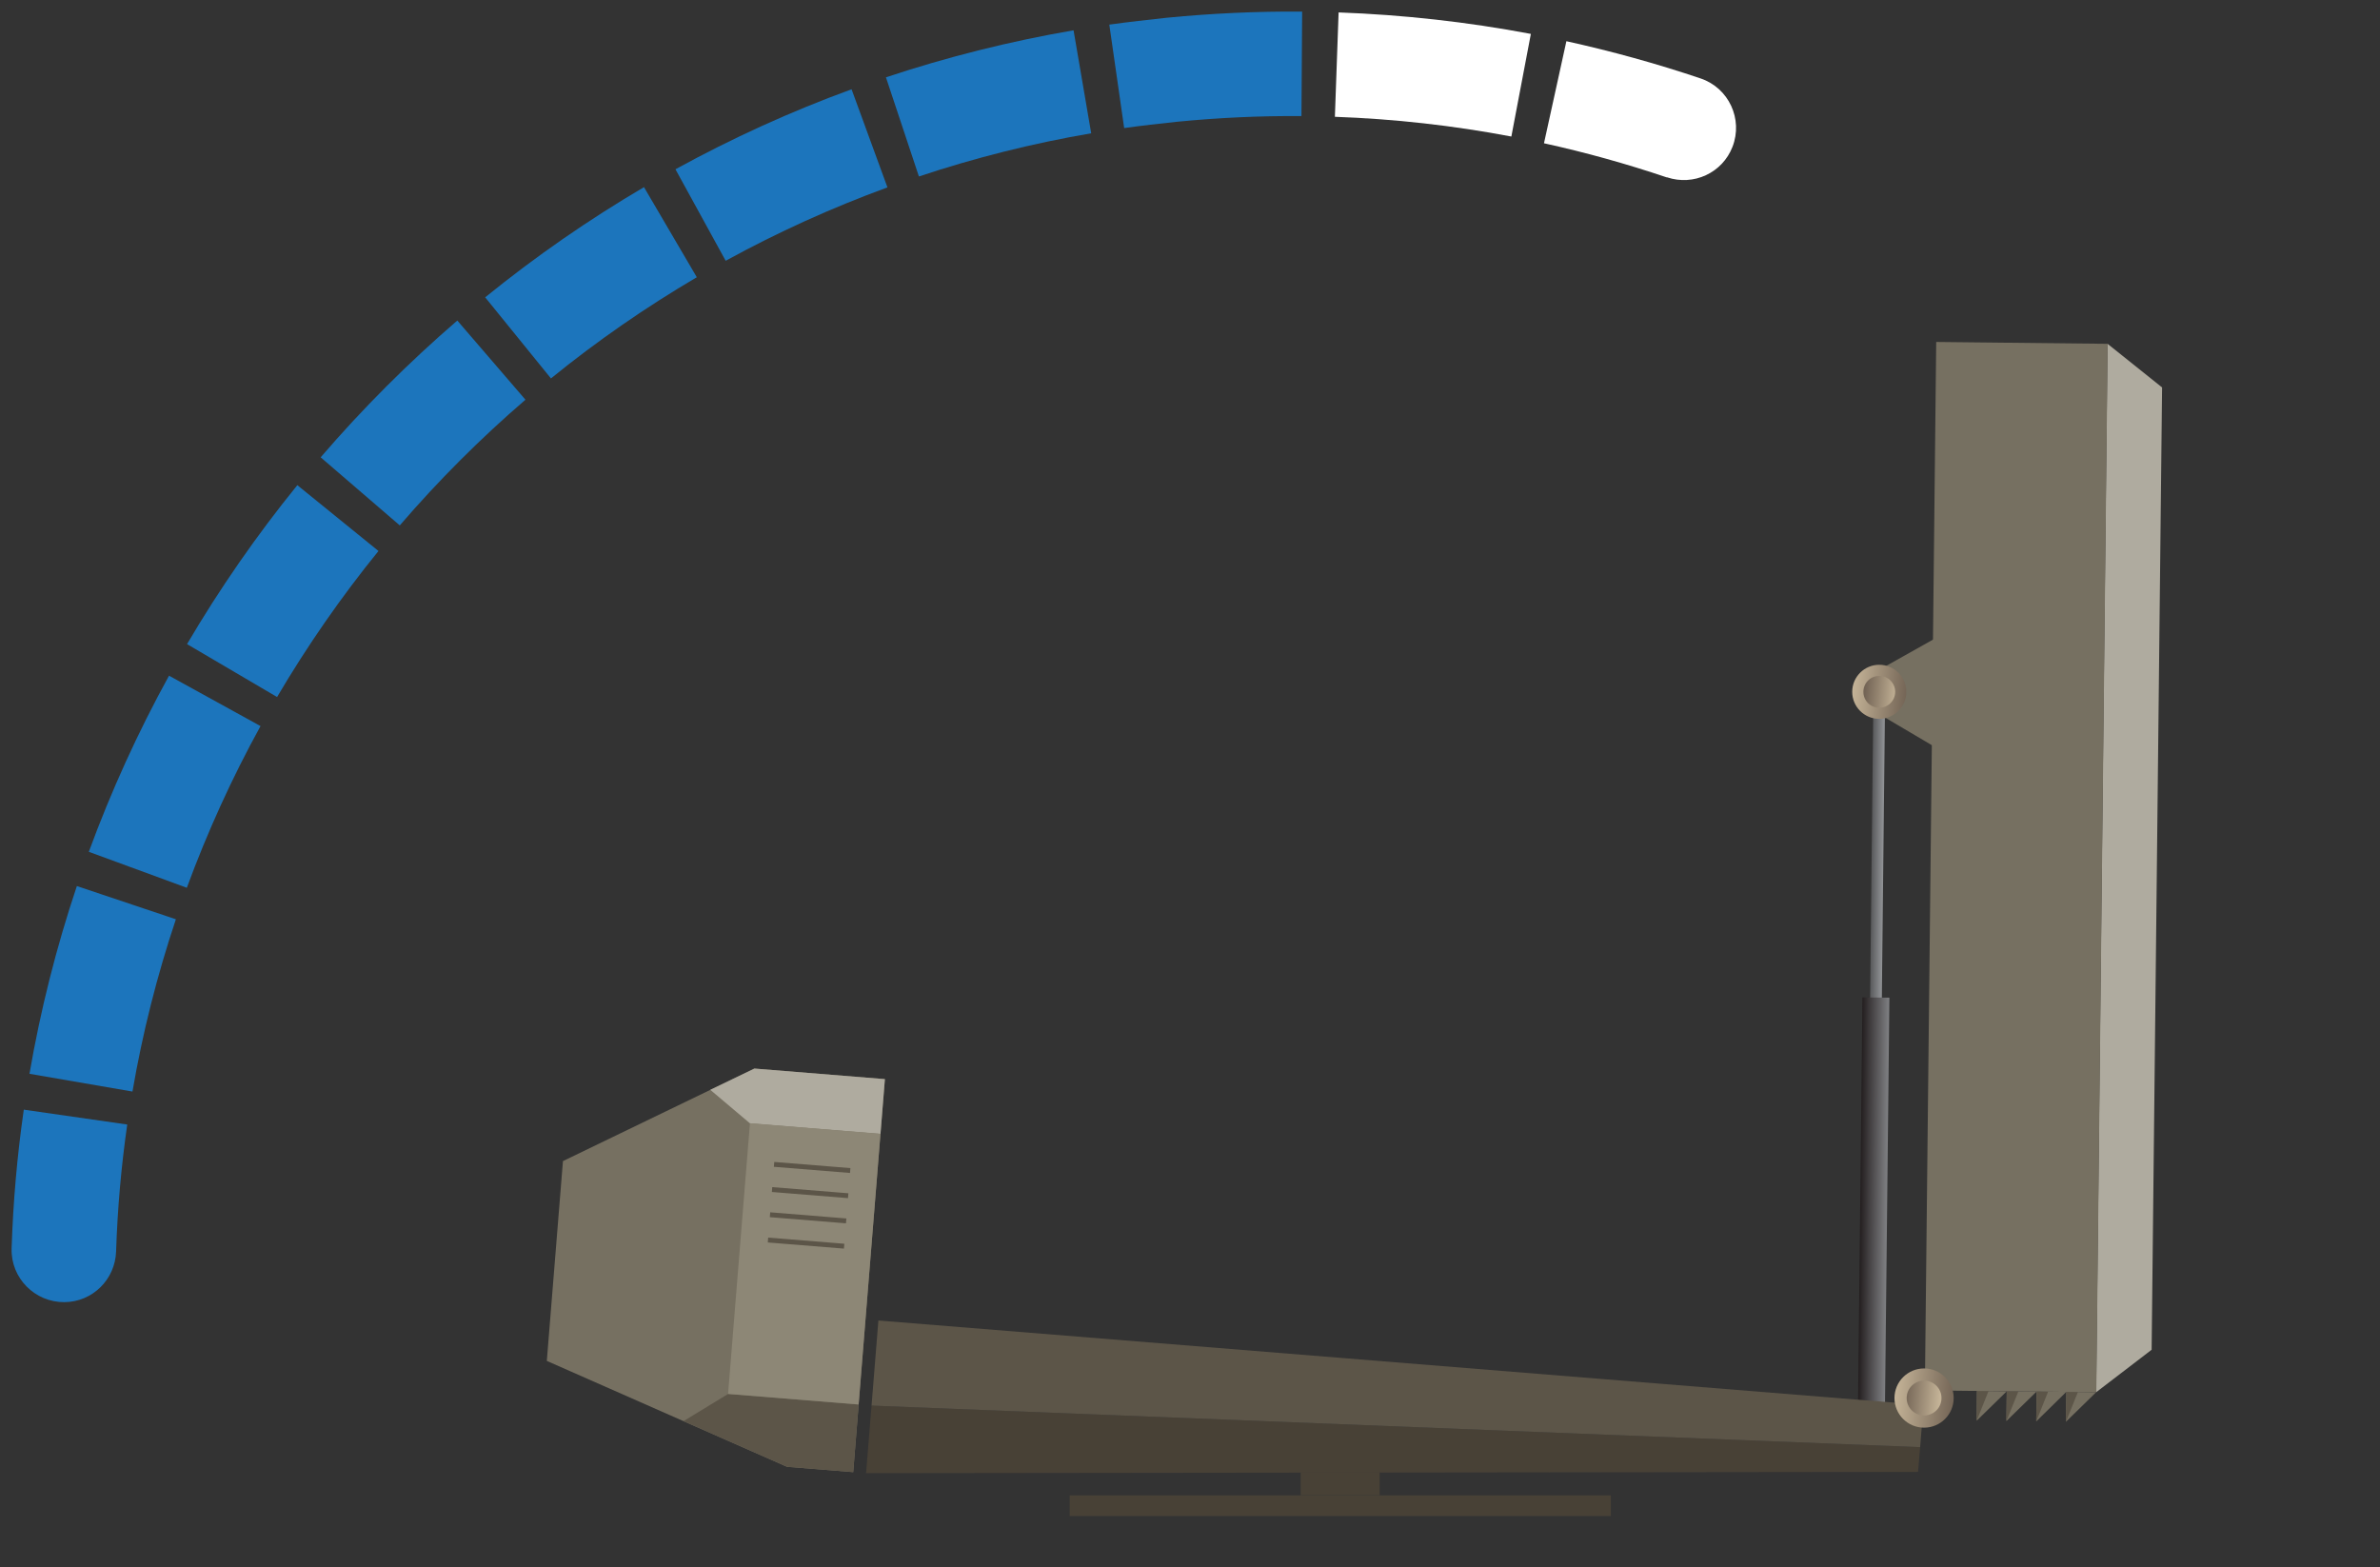 <?xml version="1.0" encoding="UTF-8"?>
<svg id="uuid-223d6867-e0b5-43a8-95a7-8be08e7e2ecc" data-name="Layer 1" xmlns="http://www.w3.org/2000/svg" xmlns:xlink="http://www.w3.org/1999/xlink" viewBox="0 0 205 135">
  <rect x="0" y="0" width="205" height="135" fill="#333333" stroke="none"/>
  <defs>
    <style>
      .uuid-889b45bd-2155-4a52-9d11-989a820fc44b {
        fill: #afab9f;
      }

      .uuid-889b45bd-2155-4a52-9d11-989a820fc44b, .uuid-e77259ba-34d6-446c-80bb-664c6b0f4fe7, .uuid-0063e459-a40c-4428-862c-41b6c0f91151, .uuid-c328045d-d8e7-41bc-a462-67e1383704f8, .uuid-dd20dd9d-da28-4895-91ba-edb798301985, .uuid-32cd6c69-8544-4a0d-9175-92f0ce87e7de, .uuid-6a92ffb9-e437-4522-bad3-8a5cf6a4dd7b, .uuid-08b2bd72-062e-4798-b14d-788e0b668b2f, .uuid-5ff62c74-66f6-42b0-b2e9-c1905f0bf9d5, .uuid-da3d34a8-ceed-404e-a901-20ce5ded93a1, .uuid-7cd48b70-0b86-4a84-aaff-63369d023db6, .uuid-34825a1d-cd7c-48e2-b888-cc11d547e9ab, .uuid-5dde9250-1118-4490-9fe0-ba049069bfd6 {
        stroke-width: 0px;
      }

      .uuid-e77259ba-34d6-446c-80bb-664c6b0f4fe7 {
        fill: #484136;
      }

      .uuid-0063e459-a40c-4428-862c-41b6c0f91151 {
        fill: #8d8776;
      }

      .uuid-c328045d-d8e7-41bc-a462-67e1383704f8 {
        fill: #1c75bc;
      }

      .uuid-dd20dd9d-da28-4895-91ba-edb798301985 {
        fill: url(#uuid-50ab98b7-51af-4c64-b4b0-70949cc39b3a);
      }

      .uuid-32cd6c69-8544-4a0d-9175-92f0ce87e7de {
        fill: url(#uuid-f9467b71-b9b9-467d-add8-4555977522e0);
      }

      .uuid-6a92ffb9-e437-4522-bad3-8a5cf6a4dd7b {
        fill: #767061;
      }

      .uuid-08b2bd72-062e-4798-b14d-788e0b668b2f {
        fill: url(#uuid-9bcf2ab3-3144-4b50-a5b5-0867a7bf7427);
      }

      .uuid-5ff62c74-66f6-42b0-b2e9-c1905f0bf9d5 {
        fill: #5c5548;
      }

      .uuid-da3d34a8-ceed-404e-a901-20ce5ded93a1 {
        fill: url(#uuid-676459c5-1fb8-4047-af8d-7a8dcf5f4a25);
      }

      .uuid-7cd48b70-0b86-4a84-aaff-63369d023db6 {
        fill: #fff;
      }

      .uuid-34825a1d-cd7c-48e2-b888-cc11d547e9ab {
        fill: url(#uuid-1538b7e5-6285-44d3-8725-1db764d5c106);
      }

      .uuid-5dde9250-1118-4490-9fe0-ba049069bfd6 {
        fill: url(#uuid-ee4cab1e-3319-422c-8b81-1d4d00e8dae4);
      }
    </style>
    <linearGradient id="uuid-50ab98b7-51af-4c64-b4b0-70949cc39b3a" x1="-427.34" y1="-602.69" x2="-426.33" y2="-602.69" gradientTransform="translate(588.52 679.62)" gradientUnits="userSpaceOnUse">
      <stop offset="0" stop-color="#58595b"/>
      <stop offset="1" stop-color="#929497"/>
    </linearGradient>
    <linearGradient id="uuid-676459c5-1fb8-4047-af8d-7a8dcf5f4a25" x1="-427.99" y1="-576.14" x2="-425.67" y2="-576.14" gradientTransform="translate(588.23 679.61)" gradientUnits="userSpaceOnUse">
      <stop offset="0" stop-color="#241f20"/>
      <stop offset="1" stop-color="#808184"/>
    </linearGradient>
    <linearGradient id="uuid-1538b7e5-6285-44d3-8725-1db764d5c106" x1="-557.62" y1="-404.67" x2="-552.96" y2="-404.67" gradientTransform="translate(677.84 513.33) rotate(5.25)" gradientUnits="userSpaceOnUse">
      <stop offset="0" stop-color="#c4b397"/>
      <stop offset="1" stop-color="#746556"/>
    </linearGradient>
    <linearGradient id="uuid-9bcf2ab3-3144-4b50-a5b5-0867a7bf7427" x1="5779.86" y1="2595.8" x2="5782.61" y2="2595.8" gradientTransform="translate(5681.57 3173.07) rotate(-174.75)" xlink:href="#uuid-1538b7e5-6285-44d3-8725-1db764d5c106"/>
    <linearGradient id="uuid-ee4cab1e-3319-422c-8b81-1d4d00e8dae4" x1="92.49" y1="285.59" x2="97.58" y2="285.59" gradientTransform="translate(94.02 -171.91) rotate(4.62)" xlink:href="#uuid-1538b7e5-6285-44d3-8725-1db764d5c106"/>
    <linearGradient id="uuid-f9467b71-b9b9-467d-add8-4555977522e0" x1="5129.41" y1="1905.54" x2="5132.41" y2="1905.54" gradientTransform="translate(5126.31 2433.41) rotate(-175.38)" xlink:href="#uuid-1538b7e5-6285-44d3-8725-1db764d5c106"/>
  </defs>
  <g>
    <g>
      <polygon class="uuid-6a92ffb9-e437-4522-bad3-8a5cf6a4dd7b" points="161.85 61.5 166.49 64.24 166.59 55.04 161.89 57.68 161.85 61.5"/>
      <g>
        <rect class="uuid-dd20dd9d-da28-4895-91ba-edb798301985" x="161.18" y="59.59" width="1.01" height="34.67" transform="translate(.84 -1.75) rotate(.62)"/>
        <rect class="uuid-da3d34a8-ceed-404e-a901-20ce5ded93a1" x="160.23" y="85.92" width="2.32" height="35.1" transform="translate(1.13 -1.74) rotate(.62)"/>
      </g>
      <g>
        <circle class="uuid-34825a1d-cd7c-48e2-b888-cc11d547e9ab" cx="161.87" cy="59.59" r="2.33"/>
        <circle class="uuid-08b2bd72-062e-4798-b14d-788e0b668b2f" cx="161.87" cy="59.59" r="1.37"/>
      </g>
    </g>
    <g>
      <polygon class="uuid-889b45bd-2155-4a52-9d11-989a820fc44b" points="180.55 119.92 181.53 29.61 186.23 33.37 185.33 116.26 180.55 119.92"/>
      <rect class="uuid-6a92ffb9-e437-4522-bad3-8a5cf6a4dd7b" x="128.5" y="67.3" width="90.31" height="14.77" transform="translate(250.23 -98.15) rotate(90.62)"/>
      <g>
        <g>
          <polygon class="uuid-6a92ffb9-e437-4522-bad3-8a5cf6a4dd7b" points="180.55 119.92 177.95 122.46 177.98 119.89 180.55 119.92"/>
          <polygon class="uuid-5ff62c74-66f6-42b0-b2e9-c1905f0bf9d5" points="177.95 122.46 178.98 119.9 177.98 119.89 177.95 122.46"/>
        </g>
        <g>
          <polygon class="uuid-6a92ffb9-e437-4522-bad3-8a5cf6a4dd7b" points="177.98 119.89 175.39 122.43 175.42 119.86 177.98 119.89"/>
          <polygon class="uuid-5ff62c74-66f6-42b0-b2e9-c1905f0bf9d5" points="175.39 122.43 176.41 119.88 175.42 119.86 175.39 122.43"/>
        </g>
        <g>
          <polygon class="uuid-6a92ffb9-e437-4522-bad3-8a5cf6a4dd7b" points="175.42 119.86 172.82 122.4 172.85 119.84 175.42 119.86"/>
          <polygon class="uuid-5ff62c74-66f6-42b0-b2e9-c1905f0bf9d5" points="172.82 122.4 173.85 119.85 172.85 119.84 172.82 122.4"/>
        </g>
        <g>
          <polygon class="uuid-6a92ffb9-e437-4522-bad3-8a5cf6a4dd7b" points="172.85 119.84 170.26 122.37 170.28 119.81 172.85 119.84"/>
          <polygon class="uuid-5ff62c74-66f6-42b0-b2e9-c1905f0bf9d5" points="170.26 122.37 171.28 119.82 170.28 119.81 170.26 122.37"/>
        </g>
      </g>
    </g>
  </g>
  <polygon class="uuid-6a92ffb9-e437-4522-bad3-8a5cf6a4dd7b" points="73.49 126.8 67.79 126.34 47.1 117.22 48.49 100.01 64.98 92.04 76.22 92.95 73.49 126.8"/>
  <polygon class="uuid-889b45bd-2155-4a52-9d11-989a820fc44b" points="61.18 93.87 64.6 96.76 75.84 97.67 76.22 92.95 64.98 92.04 61.18 93.87"/>
  <polygon class="uuid-5ff62c74-66f6-42b0-b2e9-c1905f0bf9d5" points="62.71 120.07 58.87 122.41 67.79 126.34 73.49 126.8 73.96 120.98 62.71 120.07"/>
  <rect class="uuid-0063e459-a40c-4428-862c-41b6c0f91151" x="57.58" y="103.23" width="23.39" height="11.28" transform="translate(-44.82 169.14) rotate(-85.38)"/>
  <polygon class="uuid-e77259ba-34d6-446c-80bb-664c6b0f4fe7" points="165.21 126.78 74.6 126.89 75.07 121.07 165.39 124.65 165.21 126.78"/>
  <polygon class="uuid-5ff62c74-66f6-42b0-b2e9-c1905f0bf9d5" points="165.68 121.02 75.66 113.74 75.07 121.07 165.39 124.65 165.68 121.02"/>
  <g>
    <rect class="uuid-5ff62c74-66f6-42b0-b2e9-c1905f0bf9d5" x="66.66" y="100.35" width="6.58" height=".42" transform="translate(8.33 -5.31) rotate(4.62)"/>
    <rect class="uuid-5ff62c74-66f6-42b0-b2e9-c1905f0bf9d5" x="66.48" y="102.52" width="6.58" height=".42" transform="translate(8.51 -5.29) rotate(4.62)"/>
    <rect class="uuid-5ff62c74-66f6-42b0-b2e9-c1905f0bf9d5" x="66.31" y="104.69" width="6.58" height=".42" transform="translate(8.68 -5.27) rotate(4.62)"/>
    <rect class="uuid-5ff62c74-66f6-42b0-b2e9-c1905f0bf9d5" x="66.13" y="106.87" width="6.58" height=".42" transform="translate(8.86 -5.25) rotate(4.62)"/>
  </g>
  <g>
    <circle class="uuid-5dde9250-1118-4490-9fe0-ba049069bfd6" cx="165.73" cy="120.42" r="2.55"/>
    <circle class="uuid-32cd6c69-8544-4a0d-9175-92f0ce87e7de" cx="165.73" cy="120.42" r="1.5"/>
  </g>
  <rect class="uuid-e77259ba-34d6-446c-80bb-664c6b0f4fe7" x="112.03" y="126.8" width="6.81" height="1.99"/>
  <rect class="uuid-e77259ba-34d6-446c-80bb-664c6b0f4fe7" x="92.14" y="128.8" width="46.61" height="1.78"/>
  <path class="uuid-c328045d-d8e7-41bc-a462-67e1383704f8" d="M5.55,112.16h0c-2.55.02-4.63-2.08-4.55-4.63.13-4.01.48-8.01,1.05-11.95l8.91,1.28c-.52,3.61-.84,7.27-.96,10.93-.08,2.42-2.03,4.35-4.45,4.37Z"/>
  <path class="uuid-c328045d-d8e7-41bc-a462-67e1383704f8" d="M11.41,94.02l-8.87-1.53c.94-5.46,2.31-10.9,4.08-16.17l8.53,2.86c-1.62,4.83-2.88,9.83-3.74,14.84Z"/>
  <path class="uuid-c328045d-d8e7-41bc-a462-67e1383704f8" d="M16.1,76.47l-8.45-3.1c1.91-5.2,4.23-10.31,6.91-15.17l7.88,4.34c-2.46,4.46-4.59,9.15-6.35,13.93Z"/>
  <path class="uuid-c328045d-d8e7-41bc-a462-67e1383704f8" d="M23.87,60.04l-7.76-4.56c2.81-4.78,6-9.38,9.5-13.69l6.99,5.67c-3.21,3.95-6.15,8.19-8.73,12.57Z"/>
  <path class="uuid-c328045d-d8e7-41bc-a462-67e1383704f8" d="M34.44,45.26l-6.82-5.87c3.61-4.2,7.57-8.16,11.77-11.78l5.87,6.82c-3.86,3.32-7.5,6.96-10.82,10.82Z"/>
  <path class="uuid-c328045d-d8e7-41bc-a462-67e1383704f8" d="M47.46,32.6l-5.67-6.99c4.31-3.5,8.91-6.69,13.68-9.49l4.55,7.76c-4.38,2.57-8.61,5.5-12.56,8.71Z"/>
  <path class="uuid-7cd48b70-0b86-4a84-aaff-63369d023db6" d="M143.57,15.28c-3.47-1.17-7.02-2.16-10.58-2.94l1.93-8.79c3.9.86,7.78,1.93,11.57,3.21,2.42.82,3.66,3.5,2.74,5.88h0c-.87,2.26-3.36,3.4-5.65,2.63Z"/>
  <path class="uuid-c328045d-d8e7-41bc-a462-67e1383704f8" d="M62.51,22.47l-4.33-7.89c4.86-2.67,9.96-4.99,15.17-6.89l3.09,8.45c-4.78,1.75-9.47,3.87-13.93,6.32Z"/>
  <path class="uuid-7cd48b70-0b86-4a84-aaff-63369d023db6" d="M130.18,11.76c-5-.95-10.11-1.52-15.2-1.7l.32-8.99c5.54.2,11.12.82,16.56,1.85l-1.68,8.84Z"/>
  <path class="uuid-c328045d-d8e7-41bc-a462-67e1383704f8" d="M79.15,15.2l-2.84-8.54c5.25-1.75,10.69-3.11,16.16-4.05l1.52,8.87c-5.03.86-10.02,2.11-14.84,3.72Z"/>
  <path class="uuid-c328045d-d8e7-41bc-a462-67e1383704f8" d="M112.1,10c-3.56-.03-7.18.14-10.74.49-1.49.16-3.04.33-4.53.54l-1.28-8.91c1.63-.23,3.32-.41,4.93-.59,3.87-.38,7.8-.56,11.68-.53l-.06,9Z"/>
</svg>